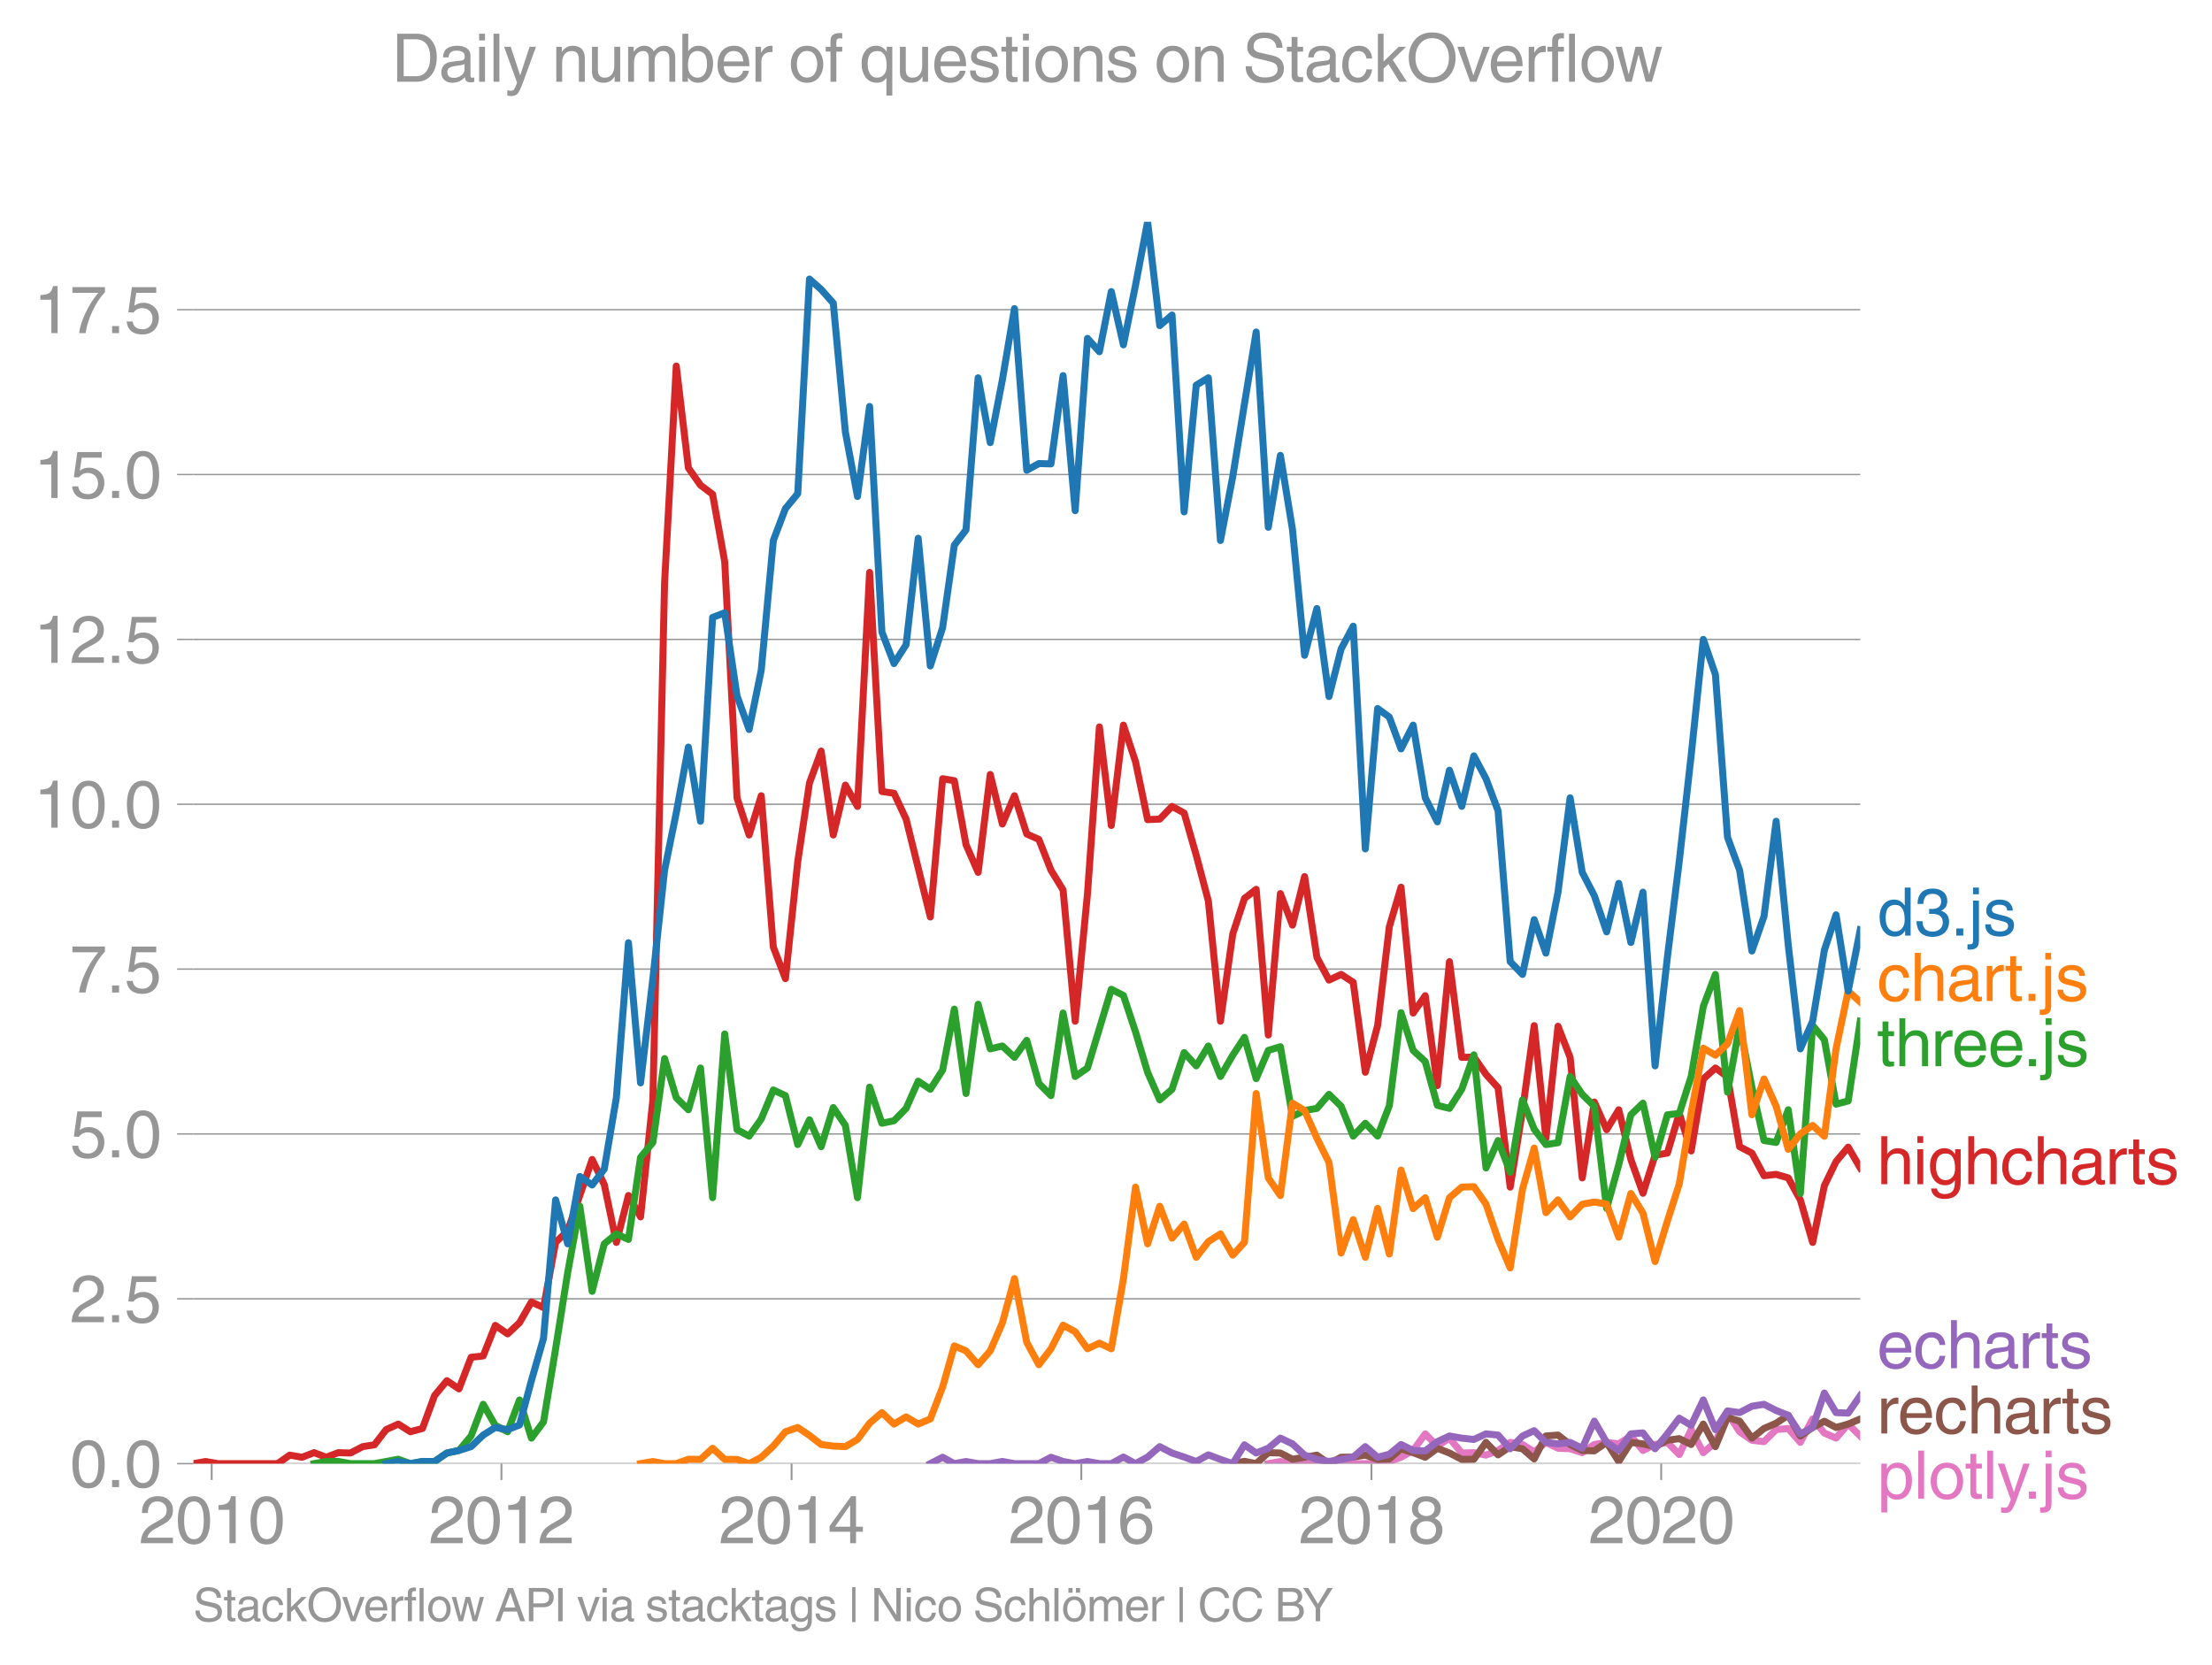 <svg height="475.651" viewBox="0 0 473.931 356.738" width="631.908" xmlns="http://www.w3.org/2000/svg" xmlns:xlink="http://www.w3.org/1999/xlink"><defs><style>*{stroke-linecap:butt;stroke-linejoin:round}</style></defs><g id="figure_1"><path d="M0 356.738h473.931V0H0z" style="fill:none" id="patch_1"/><g id="axes_1"><path d="M41.445 313.628h357.12V47.516H41.445z" style="fill:none" id="patch_2"/><path clip-path="url(#p285a8adc59)" d="m271.73 313.628 2.594-.456 2.593.456h18.241l2.509-.504 2.507-.863 2.595-1.459 2.594-3.555 2.594 2.613 2.593-1.701 2.636 3.19 2.594-.076 2.596.532 2.592-1.003 2.593-1.732 2.636.456 2.509 1.58 2.507-2.036 2.595 1.261 2.594.107 2.594.835 2.593-1.747 2.637-.456 2.593.32 2.596-1.687 2.592 3.1 2.593-1.277 2.637-.456 2.55 2.61 2.55-5.345 2.596 4.938 2.593-2.203 2.594-6.275 2.594 3.996 2.636 1.823 2.593.304 2.596-2.583 2.592-.243 2.593 2.978 2.637-5.014 2.508 3.012 2.507 1.09 2.596-3.008 2.593 2.553" style="fill:none;stroke:#e377c2;stroke-linecap:square;stroke-width:1.5" id="line2d_1"/><g id="matplotlib.axis_1"><g id="xtick_1"><g id="line2d_2"><defs><path d="M0 0v3.5" id="mcd3a47b9ed" style="stroke:#969696;stroke-width:.4"/></defs><use style="fill:#969696;stroke:#969696;stroke-width:.4" x="45.357" xlink:href="#mcd3a47b9ed" y="313.628"/></g><g style="fill:#969696" transform="matrix(.14 0 0 -.14 29.786 330.678)" id="text_1"><defs><path d="M281 2888q0 793 409 1202 410 410 1148 410 618 0 1012-375t394-969q0-462-227-780-226-317-667-557l-775-425q-684-375-775-863h2444V0H166q25 634 275 1056t781 728l806 469q322 185 469 383t147 545q0 344-241 578-240 235-650 235-453 0-678-299-225-298-231-807H281z" id="HelveticaWorld-Regular-32" transform="scale(.016)"/><path d="M2719 2188q0 903-239 1354-239 452-702 452-453 0-697-452-243-451-243-1354 0-875 240-1340 241-464 700-464 463 0 702 448 239 449 239 1356zm603 0q0-1107-400-1709-400-601-1144-601-772 0-1156 623-384 624-384 1687 0 1090 393 1701 394 611 1147 611 744 0 1144-608t400-1704z" id="HelveticaWorld-Regular-30" transform="scale(.016)"/><path d="M2297 0h-600v3194H647v447q550 18 818 176 269 158 391 683h441V0z" id="HelveticaWorld-Regular-31" transform="scale(.016)"/></defs><use xlink:href="#HelveticaWorld-Regular-32"/><use x="55.615" xlink:href="#HelveticaWorld-Regular-30"/><use x="111.23" xlink:href="#HelveticaWorld-Regular-31"/><use x="166.846" xlink:href="#HelveticaWorld-Regular-30"/></g></g><g id="xtick_2"><use style="fill:#969696;stroke:#969696;stroke-width:.4" x="107.435" xlink:href="#mcd3a47b9ed" y="313.628" id="line2d_3"/><g style="fill:#969696" transform="matrix(.14 0 0 -.14 91.865 330.678)" id="text_2"><use xlink:href="#HelveticaWorld-Regular-32"/><use x="55.615" xlink:href="#HelveticaWorld-Regular-30"/><use x="111.23" xlink:href="#HelveticaWorld-Regular-31"/><use x="166.846" xlink:href="#HelveticaWorld-Regular-32"/></g></g><g id="xtick_3"><use style="fill:#969696;stroke:#969696;stroke-width:.4" x="169.599" xlink:href="#mcd3a47b9ed" y="313.628" id="line2d_4"/><g style="fill:#969696" transform="matrix(.14 0 0 -.14 154.028 330.678)" id="text_3"><defs><path d="M678 1581h1447v2041h-12L678 1581zm2010-487V0h-563v1094H159v550l2063 2856h466V1581h659v-487h-659z" id="HelveticaWorld-Regular-34" transform="scale(.016)"/></defs><use xlink:href="#HelveticaWorld-Regular-32"/><use x="55.615" xlink:href="#HelveticaWorld-Regular-30"/><use x="111.23" xlink:href="#HelveticaWorld-Regular-31"/><use x="166.846" xlink:href="#HelveticaWorld-Regular-34"/></g></g><g id="xtick_4"><use style="fill:#969696;stroke:#969696;stroke-width:.4" x="231.677" xlink:href="#mcd3a47b9ed" y="313.628" id="line2d_5"/><g style="fill:#969696" transform="matrix(.14 0 0 -.14 216.106 330.678)" id="text_4"><defs><path d="M903 1381q0-440 262-719 263-278 685-278 403 0 642 284 239 285 239 748 0 403-236 675t-670 272q-422 0-672-266t-250-716zm1766 1922q-63 344-255 517-192 174-520 174-519 0-791-507-272-506-278-1159l13-12q359 553 1068 553 566 0 988-375t422-1053q0-672-400-1118-400-445-1078-445-782 0-1188 556-406 557-406 1660 0 1062 415 1734 416 672 1247 672 538 0 910-321 372-320 403-876h-550z" id="HelveticaWorld-Regular-36" transform="scale(.016)"/></defs><use xlink:href="#HelveticaWorld-Regular-32"/><use x="55.615" xlink:href="#HelveticaWorld-Regular-30"/><use x="111.23" xlink:href="#HelveticaWorld-Regular-31"/><use x="166.846" xlink:href="#HelveticaWorld-Regular-36"/></g></g><g id="xtick_5"><use style="fill:#969696;stroke:#969696;stroke-width:.4" x="293.84" xlink:href="#mcd3a47b9ed" y="313.628" id="line2d_6"/><g style="fill:#969696" transform="matrix(.14 0 0 -.14 278.27 330.678)" id="text_5"><defs><path d="M1766 2597q347 0 573 198 227 199 227 527 0 294-218 483-217 189-620 189-359 0-555-199-195-198-195-504 0-328 244-511t544-183zm6-484q-434 0-681-241t-247-591q0-403 250-650t712-247q410 0 655 247t245 657q0 350-245 587-245 238-689 238zm1378 1228q0-678-578-947 397-178 567-471 170-292 170-623 0-641-413-1032-412-390-1112-390-612 0-1076 336T244 1306q0 763 762 1082-609 243-609 875 0 531 361 884t1001 353q641 0 1016-333t375-826z" id="HelveticaWorld-Regular-38" transform="scale(.016)"/></defs><use xlink:href="#HelveticaWorld-Regular-32"/><use x="55.615" xlink:href="#HelveticaWorld-Regular-30"/><use x="111.23" xlink:href="#HelveticaWorld-Regular-31"/><use x="166.846" xlink:href="#HelveticaWorld-Regular-38"/></g></g><g id="xtick_6"><use style="fill:#969696;stroke:#969696;stroke-width:.4" x="355.918" xlink:href="#mcd3a47b9ed" y="313.628" id="line2d_7"/><g style="fill:#969696" transform="matrix(.14 0 0 -.14 340.348 330.678)" id="text_6"><use xlink:href="#HelveticaWorld-Regular-32"/><use x="55.615" xlink:href="#HelveticaWorld-Regular-30"/><use x="111.23" xlink:href="#HelveticaWorld-Regular-32"/><use x="166.846" xlink:href="#HelveticaWorld-Regular-30"/></g></g></g><g id="matplotlib.axis_2"><g id="ytick_1"><path clip-path="url(#p285a8adc59)" d="M41.445 313.628h357.12" style="fill:none;stroke:#969696;stroke-linecap:square;stroke-width:.3" id="line2d_8"/><g id="line2d_9"><defs><path d="M0 0h-3.5" id="m9f93c6930c" style="stroke:#969696;stroke-width:.3"/></defs><use style="fill:#969696;stroke:#969696;stroke-width:.3" x="41.445" xlink:href="#m9f93c6930c" y="313.628"/></g><g style="fill:#969696" transform="matrix(.14 0 0 -.14 14.985 318.653)" id="text_7"><defs><path d="M1222 0H556v678h666V0z" id="HelveticaWorld-Regular-2e" transform="scale(.016)"/></defs><use xlink:href="#HelveticaWorld-Regular-30"/><use x="55.615" xlink:href="#HelveticaWorld-Regular-2e"/><use x="83.398" xlink:href="#HelveticaWorld-Regular-30"/></g></g><g id="ytick_2"><path clip-path="url(#p285a8adc59)" d="M41.445 278.304h357.12" style="fill:none;stroke:#969696;stroke-linecap:square;stroke-width:.3" id="line2d_10"/><use style="fill:#969696;stroke:#969696;stroke-width:.3" x="41.445" xlink:href="#m9f93c6930c" y="278.304" id="line2d_11"/><g style="fill:#969696" transform="matrix(.14 0 0 -.14 14.985 283.328)" id="text_8"><defs><path d="M941 2619q372 281 872 281 606 0 1042-403t436-1038q0-690-421-1139-420-448-1179-448-660 0-1041 323-381 324-444 918h582q43-363 284-555t669-192q415 0 681 287 266 288 266 735 0 456-279 731-278 275-718 275-500 0-835-428l-484 25 337 2406h2332v-544H1131L941 2619z" id="HelveticaWorld-Regular-35" transform="scale(.016)"/></defs><use xlink:href="#HelveticaWorld-Regular-32"/><use x="55.615" xlink:href="#HelveticaWorld-Regular-2e"/><use x="83.398" xlink:href="#HelveticaWorld-Regular-35"/></g></g><g id="ytick_3"><path clip-path="url(#p285a8adc59)" d="M41.445 242.979h357.12" style="fill:none;stroke:#969696;stroke-linecap:square;stroke-width:.3" id="line2d_12"/><use style="fill:#969696;stroke:#969696;stroke-width:.3" x="41.445" xlink:href="#m9f93c6930c" y="242.979" id="line2d_13"/><g style="fill:#969696" transform="matrix(.14 0 0 -.14 14.985 248.004)" id="text_9"><use xlink:href="#HelveticaWorld-Regular-35"/><use x="55.615" xlink:href="#HelveticaWorld-Regular-2e"/><use x="83.398" xlink:href="#HelveticaWorld-Regular-30"/></g></g><g id="ytick_4"><path clip-path="url(#p285a8adc59)" d="M41.445 207.654h357.12" style="fill:none;stroke:#969696;stroke-linecap:square;stroke-width:.3" id="line2d_14"/><use style="fill:#969696;stroke:#969696;stroke-width:.3" x="41.445" xlink:href="#m9f93c6930c" y="207.654" id="line2d_15"/><g style="fill:#969696" transform="matrix(.14 0 0 -.14 14.985 212.68)" id="text_10"><defs><path d="M238 4403h3109v-494q-641-653-1172-1766Q1644 1031 1497 0H878q94 850 622 1954 528 1105 1213 1899H238v550z" id="HelveticaWorld-Regular-37" transform="scale(.016)"/></defs><use xlink:href="#HelveticaWorld-Regular-37"/><use x="55.615" xlink:href="#HelveticaWorld-Regular-2e"/><use x="83.398" xlink:href="#HelveticaWorld-Regular-35"/></g></g><g id="ytick_5"><path clip-path="url(#p285a8adc59)" d="M41.445 172.33h357.12" style="fill:none;stroke:#969696;stroke-linecap:square;stroke-width:.3" id="line2d_16"/><use style="fill:#969696;stroke:#969696;stroke-width:.3" x="41.445" xlink:href="#m9f93c6930c" y="172.33" id="line2d_17"/><g style="fill:#969696" transform="matrix(.14 0 0 -.14 7.2 177.355)" id="text_11"><use xlink:href="#HelveticaWorld-Regular-31"/><use x="55.615" xlink:href="#HelveticaWorld-Regular-30"/><use x="111.23" xlink:href="#HelveticaWorld-Regular-2e"/><use x="139.014" xlink:href="#HelveticaWorld-Regular-30"/></g></g><g id="ytick_6"><path clip-path="url(#p285a8adc59)" d="M41.445 137.005h357.12" style="fill:none;stroke:#969696;stroke-linecap:square;stroke-width:.3" id="line2d_18"/><use style="fill:#969696;stroke:#969696;stroke-width:.3" x="41.445" xlink:href="#m9f93c6930c" y="137.005" id="line2d_19"/><g style="fill:#969696" transform="matrix(.14 0 0 -.14 7.2 142.03)" id="text_12"><use xlink:href="#HelveticaWorld-Regular-31"/><use x="55.615" xlink:href="#HelveticaWorld-Regular-32"/><use x="111.23" xlink:href="#HelveticaWorld-Regular-2e"/><use x="139.014" xlink:href="#HelveticaWorld-Regular-35"/></g></g><g id="ytick_7"><path clip-path="url(#p285a8adc59)" d="M41.445 101.68h357.12" style="fill:none;stroke:#969696;stroke-linecap:square;stroke-width:.3" id="line2d_20"/><use style="fill:#969696;stroke:#969696;stroke-width:.3" x="41.445" xlink:href="#m9f93c6930c" y="101.681" id="line2d_21"/><g style="fill:#969696" transform="matrix(.14 0 0 -.14 7.2 106.705)" id="text_13"><use xlink:href="#HelveticaWorld-Regular-31"/><use x="55.615" xlink:href="#HelveticaWorld-Regular-35"/><use x="111.23" xlink:href="#HelveticaWorld-Regular-2e"/><use x="139.014" xlink:href="#HelveticaWorld-Regular-30"/></g></g><g id="ytick_8"><path clip-path="url(#p285a8adc59)" d="M41.445 66.356h357.12" style="fill:none;stroke:#969696;stroke-linecap:square;stroke-width:.3" id="line2d_22"/><use style="fill:#969696;stroke:#969696;stroke-width:.3" x="41.445" xlink:href="#m9f93c6930c" y="66.356" id="line2d_23"/><g style="fill:#969696" transform="matrix(.14 0 0 -.14 7.2 71.38)" id="text_14"><use xlink:href="#HelveticaWorld-Regular-31"/><use x="55.615" xlink:href="#HelveticaWorld-Regular-37"/><use x="111.23" xlink:href="#HelveticaWorld-Regular-2e"/><use x="139.014" xlink:href="#HelveticaWorld-Regular-35"/></g></g></g><path clip-path="url(#p285a8adc59)" d="m264.12 313.628 2.508-.504 2.507.504 2.595-2.355 2.594.076 2.593 1.337 2.594-.425 2.636-.456 2.594 1.823 2.595-1.367 2.592-.046 2.594-.41 2.636.912 2.509-.098 2.507-2.181 2.595.835 2.594.988 2.594-1.93 2.593 1.018 2.636 1.368 2.594-.03 2.596-3.617 2.592 2.674 2.593-1.762 2.636.456 2.509 2.181 2.507-4.916 2.595-.198 2.594 2.021 2.594 1.276 2.593.091 2.637-1.823 2.593 4.087 2.596-4.087 2.592.32 2.593.592 2.637-1.368 2.55-.345 2.55 1.257 2.596-4.376 2.593 4.832 2.594-6.245 2.594.775 2.636 3.647 2.593-2.067 2.596-1.124 2.592-1.702 2.593 4.437 2.637-1.823 2.508-1.335 2.507 1.335 2.596-.73 2.593-1.094" style="fill:none;stroke:#8c564b;stroke-linecap:square;stroke-width:1.5" id="line2d_24"/><path clip-path="url(#p285a8adc59)" d="m199.32 313.628 2.636-1.367 2.508 1.367 2.507-.456 2.596.456h2.593l2.594-.47 2.594.47h5.23l2.595-1.367 2.592.896 2.594.471 2.636-.456 2.551.456h2.55l2.595-1.413 2.594 1.413 2.593-1.413 2.594-2.233 2.636 1.367 2.594.866 2.595.957 2.592-1.428 2.594.973 2.636.911 2.509-4.037 2.507 1.758 2.595-1.018 2.594-2.172 2.593 1.23 2.594 2.416 2.636.912 2.594.44 2.595-.44 2.592-.502 2.594-2.233 2.636 2.279 2.509-.651 2.507-2.084 2.595 1.276 2.594.091 2.594-1.975 2.593-1.215 2.636.456 2.594.288 2.596-1.2 2.592.258 2.593 2.933 2.636-2.735 2.509-1.14 2.507 2.507 2.595.32 2.594-.32 2.594 1.261 2.593-5.819 2.637 4.558 2.593 1.732 2.596-3.555 2.592-.213 2.593 3.404 2.637-3.191 2.55-3.363 2.55 1.54 2.596-5.455 2.593 6.366 2.594-4.01 2.594.364 2.636-1.367 2.593-.41 2.596 1.321 2.592 1.033 2.593 3.981 2.637-1.367 2.508-7.39 2.507 4.199 2.596.106 2.593-3.752" style="fill:none;stroke:#9467bd;stroke-linecap:square;stroke-width:1.5" id="line2d_25"/><g style="fill:#1f77b4" transform="matrix(.14 0 0 -.14 402.137 200.476)" id="text_15"><defs><path d="M838 1684q0-621 246-957 247-336 657-336 390 0 652 287 263 288 263 838 0 706-224 1064-223 358-679 358-434 0-675-285-240-284-240-969zM3225 0h-531v459h-13Q2363-97 1716-97q-697 0-1079 531-381 532-381 1338 0 744 378 1208 379 464 1016 464 628 0 1000-569l13 38v1681h562V0z" id="HelveticaWorld-Regular-64" transform="scale(.016)"/><path d="M1434 2559q141-12 294-12 397 0 626 183 230 183 230 554 0 300-214 505t-617 205q-447 0-655-263-207-262-220-703H325q0 703 369 1087 369 385 1084 385 635 0 1013-327 378-326 378-857 0-685-578-928v-13q750-256 750-1050 0-634-422-1041-422-406-1197-406-634 0-1044 333-409 333-459 1164h581q13-519 256-755 244-236 703-236 444 0 713 247t269 622q0 410-257 619-256 209-793 209-128 0-257-6v484z" id="HelveticaWorld-Regular-33" transform="scale(.016)"/><path d="M984 3956H422v638h562v-638zm0-4450q0-478-227-664-226-186-629-186-115 0-237 19v487H38q237 0 310 71 74 70 74 339v3775h562V-494z" id="HelveticaWorld-Regular-6a" transform="scale(.016)"/><path d="M2309 2394q-12 300-214 431-201 131-579 131-275 0-471-122-195-121-195-350 0-181 115-267 116-86 501-183l556-140q506-128 723-327 218-198 218-554 0-494-361-802T1638-97Q934-97 573 195q-360 293-367 880h544q13-347 230-516 217-168 651-168 353 0 561 140 208 141 208 391 0 178-135 284-134 107-531 197l-653 160q-397 100-586 298t-189 514q0 494 353 781 354 288 922 288 607 0 930-296 323-295 342-754h-544z" id="HelveticaWorld-Regular-73" transform="scale(.016)"/></defs><use xlink:href="#HelveticaWorld-Regular-64"/><use x="56.982" xlink:href="#HelveticaWorld-Regular-33"/><use x="112.598" xlink:href="#HelveticaWorld-Regular-2e"/><use x="140.381" xlink:href="#HelveticaWorld-Regular-6a"/><use x="162.402" xlink:href="#HelveticaWorld-Regular-73"/></g><g style="fill:#ff7f0e" transform="matrix(.14 0 0 -.14 402.137 214.476)" id="text_16"><defs><path d="M2534 2222q-121 716-793 716-416 0-669-333t-253-927q0-647 234-967 235-320 681-320 300 0 519 220t281 573h544q-84-621-439-951T1722-97q-659 0-1081 451-422 452-422 1227 0 850 422 1356 422 507 1184 507 556 0 886-333t367-889h-544z" id="HelveticaWorld-Regular-63" transform="scale(.016)"/><path d="M3150 0h-566v2188q0 403-156 576-156 174-509 174-435 0-685-282-250-281-250-831V0H422v4594h562V2900h13q384 544 981 544 550 0 861-288 311-287 311-878V0z" id="HelveticaWorld-Regular-68" transform="scale(.016)"/><path d="M2456 1709q-62-65-245-106-183-40-683-106-369-44-542-182-173-137-173-362 0-275 146-428 147-153 469-153 403 0 715 229 313 230 313 558v550zM397 2328q19 566 367 841 349 275 1014 275 531 0 890-241 360-240 360-694V581q0-197 178-197 72 0 185 25V0q-153-63-319-63-288 0-429 123-140 124-146 387Q2016-97 1288-97q-475 0-763 269-287 269-287 700 0 441 250 712 250 272 728 329l993 121q269 41 269 397 0 263-195 403-195 141-592 141-353 0-543-156-189-156-226-491H397z" id="HelveticaWorld-Regular-61" transform="scale(.016)"/><path d="M984 0H422v3347h531v-556h13q365 653 940 653 91 0 147-19v-584h-209q-378 0-619-257-241-256-241-637V0z" id="HelveticaWorld-Regular-72" transform="scale(.016)"/><path d="M1100 2881V703q0-128 70-195 71-67 252-67h216V0q-307-44-422-44-353 0-516 169-162 169-162 547v2209H84v466h454v934h562v-934h538v-466h-538z" id="HelveticaWorld-Regular-74" transform="scale(.016)"/></defs><use xlink:href="#HelveticaWorld-Regular-63"/><use x="51.27" xlink:href="#HelveticaWorld-Regular-68"/><use x="106.445" xlink:href="#HelveticaWorld-Regular-61"/><use x="161.377" xlink:href="#HelveticaWorld-Regular-72"/><use x="195.445" xlink:href="#HelveticaWorld-Regular-74"/><use x="223.131" xlink:href="#HelveticaWorld-Regular-2e"/><use x="250.914" xlink:href="#HelveticaWorld-Regular-6a"/><use x="272.936" xlink:href="#HelveticaWorld-Regular-73"/></g><g style="fill:#2ca02c" transform="matrix(.14 0 0 -.14 402.137 228.476)" id="text_17"><defs><path d="M2719 1941q-44 543-288 770-243 227-647 227-409 0-661-288-251-287-267-709h1863zm537-891q-93-519-509-859-366-288-963-294-703 6-1116 461-412 455-412 1223 0 882 425 1372 425 491 1182 491 678 0 1059-507 381-506 381-1446H856q0-525 244-813 244-287 731-287 344 0 591 207 247 208 272 452h562z" id="HelveticaWorld-Regular-65" transform="scale(.016)"/></defs><use xlink:href="#HelveticaWorld-Regular-74"/><use x="27.686" xlink:href="#HelveticaWorld-Regular-68"/><use x="82.861" xlink:href="#HelveticaWorld-Regular-72"/><use x="114.43" xlink:href="#HelveticaWorld-Regular-65"/><use x="169.85" xlink:href="#HelveticaWorld-Regular-65"/><use x="223.77" xlink:href="#HelveticaWorld-Regular-2e"/><use x="251.553" xlink:href="#HelveticaWorld-Regular-6a"/><use x="273.574" xlink:href="#HelveticaWorld-Regular-73"/></g><g style="fill:#d62728" transform="matrix(.14 0 0 -.14 402.137 253.755)" id="text_18"><defs><path d="M422 3956v638h562v-638H422zM984 0H422v3347h562V0z" id="HelveticaWorld-Regular-69" transform="scale(.016)"/><path d="M831 1684q0-615 244-954t659-339q404 0 660 293 256 294 256 832 0 706-224 1064-223 358-679 358-459 0-688-305-228-305-228-949zM3188 191q0-807-388-1203-387-397-1169-397-562 0-895 259T353-409h563q43-244 226-388t530-144q472 0 712 254 241 253 241 821v238h-12Q2297-97 1722-97q-716 0-1094 528T250 1772q0 744 381 1208 382 464 1013 464 634 0 1000-569h12v472h532V191z" id="HelveticaWorld-Regular-67" transform="scale(.016)"/></defs><use xlink:href="#HelveticaWorld-Regular-68"/><use x="55.176" xlink:href="#HelveticaWorld-Regular-69"/><use x="77.197" xlink:href="#HelveticaWorld-Regular-67"/><use x="133.105" xlink:href="#HelveticaWorld-Regular-68"/><use x="188.281" xlink:href="#HelveticaWorld-Regular-63"/><use x="239.551" xlink:href="#HelveticaWorld-Regular-68"/><use x="294.727" xlink:href="#HelveticaWorld-Regular-61"/><use x="349.658" xlink:href="#HelveticaWorld-Regular-72"/><use x="383.727" xlink:href="#HelveticaWorld-Regular-74"/><use x="411.412" xlink:href="#HelveticaWorld-Regular-73"/></g><g style="fill:#9467bd" transform="matrix(.14 0 0 -.14 402.137 293.176)" id="text_19"><use xlink:href="#HelveticaWorld-Regular-65"/><use x="55.42" xlink:href="#HelveticaWorld-Regular-63"/><use x="106.689" xlink:href="#HelveticaWorld-Regular-68"/><use x="161.865" xlink:href="#HelveticaWorld-Regular-61"/><use x="216.797" xlink:href="#HelveticaWorld-Regular-72"/><use x="250.865" xlink:href="#HelveticaWorld-Regular-74"/><use x="278.551" xlink:href="#HelveticaWorld-Regular-73"/></g><g style="fill:#8c564b" transform="matrix(.14 0 0 -.14 402.137 307.176)" id="text_20"><use xlink:href="#HelveticaWorld-Regular-72"/><use x="31.568" xlink:href="#HelveticaWorld-Regular-65"/><use x="86.988" xlink:href="#HelveticaWorld-Regular-63"/><use x="138.258" xlink:href="#HelveticaWorld-Regular-68"/><use x="193.434" xlink:href="#HelveticaWorld-Regular-61"/><use x="248.365" xlink:href="#HelveticaWorld-Regular-72"/><use x="282.434" xlink:href="#HelveticaWorld-Regular-74"/><use x="310.119" xlink:href="#HelveticaWorld-Regular-73"/></g><g style="fill:#e377c2" transform="matrix(.14 0 0 -.14 402.137 321.128)" id="text_21"><defs><path d="M959 1516q0-538 262-832 263-293 654-293 428 0 665 348 238 349 238 945 0 654-228 954t-687 300q-447 0-676-352-228-352-228-1070zM422 3347h531v-472h13q359 569 1000 569 647 0 1020-471 373-470 373-1201 0-819-381-1344T1888-97q-582 0-891 450h-13v-1678H422v4672z" id="HelveticaWorld-Regular-70" transform="scale(.016)"/><path d="M984 0H422v4594h562V0z" id="HelveticaWorld-Regular-6c" transform="scale(.016)"/><path d="M813 1678q0-559 253-920t718-361q482 0 732 378t250 903q0 531-250 901-250 371-732 371-446 0-709-349-262-348-262-923zm-575 0q0 747 415 1256 416 510 1131 510 732 0 1144-516 413-515 413-1250 0-737-410-1256Q2522-97 1784-97q-709 0-1128 503-418 503-418 1272z" id="HelveticaWorld-Regular-6f" transform="scale(.016)"/><path d="M2497 3347h612L1913 63q-32-88-63-166-272-725-469-995-197-271-637-271-231 0-378 50v513q159-57 350-57 206 0 301 130 96 130 283 636L56 3347h635l897-2725h12l897 2725z" id="HelveticaWorld-Regular-79" transform="scale(.016)"/></defs><use xlink:href="#HelveticaWorld-Regular-70"/><use x="56.494" xlink:href="#HelveticaWorld-Regular-6c"/><use x="78.516" xlink:href="#HelveticaWorld-Regular-6f"/><use x="134.424" xlink:href="#HelveticaWorld-Regular-74"/><use x="162.109" xlink:href="#HelveticaWorld-Regular-6c"/><use x="184.131" xlink:href="#HelveticaWorld-Regular-79"/><use x="223.74" xlink:href="#HelveticaWorld-Regular-2e"/><use x="251.523" xlink:href="#HelveticaWorld-Regular-6a"/><use x="273.545" xlink:href="#HelveticaWorld-Regular-73"/></g><g style="fill:#969696" transform="matrix(.097 0 0 -.097 41.445 347.399)" id="text_22"><defs><path d="M3225 3250q-19 438-327 686-307 248-810 248-507 0-779-208-271-207-271-598 0-209 118-359 119-150 425-222l1313-300q531-116 787-440 257-323 257-788 0-681-500-1036T2138-122q-610 0-962 156-351 157-623 497-272 341-272 953h582q0-512 340-794 341-281 928-281 569 0 886 202t317 573q0 338-189 505t-739 295l-990 232q-494 112-738 392t-244 689q0 619 417 1019 418 400 1165 400 843 0 1301-352 458-351 492-1114h-584z" id="HelveticaWorld-Regular-53" transform="scale(.016)"/><path d="M3200 0h-722L1434 1691l-468-422V0H422v4594h544V1931l1440 1416h716L1844 2100 3200 0z" id="HelveticaWorld-Regular-6b" transform="scale(.016)"/><path d="M4091 2297q0 806-427 1337-426 532-1173 532-738 0-1169-532-431-531-431-1337 0-831 437-1350 438-519 1163-519 709 0 1154 506 446 507 446 1363zm637 0q0-1028-594-1724-593-695-1643-695-1057 0-1649 695-592 696-592 1724 0 1031 592 1725t1649 694q1081 0 1659-707 578-706 578-1712z" id="HelveticaWorld-Regular-4f" transform="scale(.016)"/><path d="M2522 3347h616L1863 0h-604L38 3347h653l872-2725h12l947 2725z" id="HelveticaWorld-Regular-76" transform="scale(.016)"/><path d="M1100 2881V0H538v2881H78v466h460v575q0 378 229 557 230 180 642 180 141 0 254-12v-506q-100 12-229 12-187 0-261-92-73-92-73-298v-416h563v-466h-563z" id="HelveticaWorld-Regular-66" transform="scale(.016)"/><path d="M1638 0h-575L97 3347h606l641-2631h12l647 2631h635l653-2631h12l678 2631h557L3572 0h-591l-678 2591h-12L1638 0z" id="HelveticaWorld-Regular-77" transform="scale(.016)"/><path d="m2816 1888-678 2021h-13l-737-2021h1428zm-1619-550L716 0H78l1728 4594h703L4172 0h-678l-453 1338H1197z" id="HelveticaWorld-Regular-41" transform="scale(.016)"/><path d="M1141 2472h1234q466 0 700 204 234 205 234 621 0 372-225 569t-684 197H1141V2472zm0-2472H519v4594h2065q616 0 991-358t375-933q0-597-363-980-362-382-1003-382H1141V0z" id="HelveticaWorld-Regular-50" transform="scale(.016)"/><path d="M1141 0H519v4594h622V0z" id="HelveticaWorld-Regular-49" transform="scale(.016)"/><path d="M603 4716h466V-122H603v4838z" id="HelveticaWorld-Regular-7c" transform="scale(.016)"/><path d="M3559 4594h600V0h-690L1125 3713h-12V0H519v4594h728L3547 884h12v3710z" id="HelveticaWorld-Regular-4e" transform="scale(.016)"/><path d="M813 1678q0-559 253-920t718-361q482 0 732 378t250 903q0 531-250 901-250 371-732 371-446 0-709-349-262-348-262-923zm-575 0q0 747 415 1256 416 510 1131 510 732 0 1144-516 413-515 413-1250 0-737-410-1256Q2522-97 1784-97q-709 0-1128 503-418 503-418 1272zm2351 2266h-575v650h575v-650zm-1038 0H976v650h575v-650z" id="HelveticaWorld-Regular-f6" transform="scale(.016)"/><path d="M422 3347h531v-472h13q378 569 1012 569 628 0 891-544 240 294 465 419t557 125q434 0 735-285 302-284 302-843V0h-562v2163q0 390-147 582-147 193-475 193-331 0-560-269-228-269-228-628V0h-562v2316q0 290-135 456-134 166-390 166-403 0-644-300t-241-813V0H422v3347z" id="HelveticaWorld-Regular-6d" transform="scale(.016)"/><path d="M3713 3213q-104 468-434 710-329 243-854 243-678 0-1091-493-412-492-412-1329 0-969 390-1443 391-473 1132-473 487 0 838 323 352 324 474 940h603q-121-885-671-1349T2350-122q-941 0-1505 647T281 2322q0 1109 589 1751 589 643 1555 643 800 0 1297-413 497-412 591-1090h-600z" id="HelveticaWorld-Regular-43" transform="scale(.016)"/><path d="M519 4594h2015q594 0 947-322t353-834q0-310-155-565-154-254-460-395 428-162 629-431 202-269 202-691 0-593-428-975Q3194 0 2491 0H519v4594zm612-4063h1325q488 0 731 226 244 227 244 612 0 390-272 582-271 193-803 193H1131V531zm0 2119h1128q494 0 724 179 230 180 230 562 0 328-218 500-217 172-729 172H1131V2650z" id="HelveticaWorld-Regular-42" transform="scale(.016)"/><path d="M2388 0h-622v1850L31 4594h725l1319-2206 1316 2206h731L2388 1850V0z" id="HelveticaWorld-Regular-59" transform="scale(.016)"/></defs><use xlink:href="#HelveticaWorld-Regular-53"/><use x="66.211" xlink:href="#HelveticaWorld-Regular-74"/><use x="93.896" xlink:href="#HelveticaWorld-Regular-61"/><use x="148.828" xlink:href="#HelveticaWorld-Regular-63"/><use x="200.098" xlink:href="#HelveticaWorld-Regular-6b"/><use x="250.098" xlink:href="#HelveticaWorld-Regular-4f"/><use x="327.881" xlink:href="#HelveticaWorld-Regular-76"/><use x="375.49" xlink:href="#HelveticaWorld-Regular-65"/><use x="430.91" xlink:href="#HelveticaWorld-Regular-72"/><use x="464.979" xlink:href="#HelveticaWorld-Regular-66"/><use x="492.664" xlink:href="#HelveticaWorld-Regular-6c"/><use x="514.686" xlink:href="#HelveticaWorld-Regular-6f"/><use x="569.094" xlink:href="#HelveticaWorld-Regular-77"/><use x="641.506" xlink:href="#HelveticaWorld-Regular-20"/><use x="665.92" xlink:href="#HelveticaWorld-Regular-41"/><use x="732.619" xlink:href="#HelveticaWorld-Regular-50"/><use x="797.268" xlink:href="#HelveticaWorld-Regular-49"/><use x="823.049" xlink:href="#HelveticaWorld-Regular-20"/><use x="847.463" xlink:href="#HelveticaWorld-Regular-76"/><use x="897.072" xlink:href="#HelveticaWorld-Regular-69"/><use x="919.094" xlink:href="#HelveticaWorld-Regular-61"/><use x="974.025" xlink:href="#HelveticaWorld-Regular-20"/><use x="998.439" xlink:href="#HelveticaWorld-Regular-73"/><use x="1048.439" xlink:href="#HelveticaWorld-Regular-74"/><use x="1076.125" xlink:href="#HelveticaWorld-Regular-61"/><use x="1131.057" xlink:href="#HelveticaWorld-Regular-63"/><use x="1182.326" xlink:href="#HelveticaWorld-Regular-6b"/><use x="1232.326" xlink:href="#HelveticaWorld-Regular-74"/><use x="1260.012" xlink:href="#HelveticaWorld-Regular-61"/><use x="1314.943" xlink:href="#HelveticaWorld-Regular-67"/><use x="1370.852" xlink:href="#HelveticaWorld-Regular-73"/><use x="1420.852" xlink:href="#HelveticaWorld-Regular-20"/><use x="1445.266" xlink:href="#HelveticaWorld-Regular-7c"/><use x="1471.242" xlink:href="#HelveticaWorld-Regular-20"/><use x="1495.656" xlink:href="#HelveticaWorld-Regular-4e"/><use x="1568.752" xlink:href="#HelveticaWorld-Regular-69"/><use x="1590.773" xlink:href="#HelveticaWorld-Regular-63"/><use x="1642.043" xlink:href="#HelveticaWorld-Regular-6f"/><use x="1697.951" xlink:href="#HelveticaWorld-Regular-20"/><use x="1722.365" xlink:href="#HelveticaWorld-Regular-53"/><use x="1788.576" xlink:href="#HelveticaWorld-Regular-63"/><use x="1839.846" xlink:href="#HelveticaWorld-Regular-68"/><use x="1895.021" xlink:href="#HelveticaWorld-Regular-6c"/><use x="1917.043" xlink:href="#HelveticaWorld-Regular-f6"/><use x="1972.951" xlink:href="#HelveticaWorld-Regular-6d"/><use x="2055.959" xlink:href="#HelveticaWorld-Regular-65"/><use x="2111.379" xlink:href="#HelveticaWorld-Regular-72"/><use x="2143.947" xlink:href="#HelveticaWorld-Regular-20"/><use x="2168.361" xlink:href="#HelveticaWorld-Regular-7c"/><use x="2194.338" xlink:href="#HelveticaWorld-Regular-20"/><use x="2218.752" xlink:href="#HelveticaWorld-Regular-43"/><use x="2291.066" xlink:href="#HelveticaWorld-Regular-43"/><use x="2363.381" xlink:href="#HelveticaWorld-Regular-20"/><use x="2387.795" xlink:href="#HelveticaWorld-Regular-42"/><use x="2450.607" xlink:href="#HelveticaWorld-Regular-59"/></g><g style="fill:#969696" transform="matrix(.14 0 0 -.14 83.938 17.516)" id="text_23"><defs><path d="M1141 531h1203q625 0 978 480t353 1311q0 822-356 1278t-1028 463H1141V531zM519 4594h1862q903 0 1414-621 511-620 511-1610 0-1063-511-1713T2356 0H519v4594z" id="HelveticaWorld-Regular-44" transform="scale(.016)"/><path d="M3150 0h-566v2059q0 475-166 677-165 202-549 202-378 0-632-288-253-287-253-825V0H422v3347h531v-472h13q397 569 1012 569 569 0 870-302 302-301 302-864V0z" id="HelveticaWorld-Regular-6e" transform="scale(.016)"/><path d="M391 3347h562V1125q0-369 167-552 168-182 480-182 434 0 678 307 244 308 244 805v1844h562V0h-531v488l-12 12Q2222-97 1478-97q-481 0-784 262-303 263-303 776v2406z" id="HelveticaWorld-Regular-75" transform="scale(.016)"/><path d="M2778 1684q0 672-238 963-237 291-677 291-447-7-676-349-228-342-228-989 0-659 275-934t641-275q416 0 659 342 244 342 244 951zM422 0v4594h562V2925h13q359 519 969 519 625 0 1009-464t384-1208q0-838-388-1354Q2584-97 1888-97q-613 0-922 513h-13V0H422z" id="HelveticaWorld-Regular-62" transform="scale(.016)"/><path d="M2656 1516q0 712-224 1067-223 355-679 355-440 0-678-288-237-287-237-966 0-603 240-948 241-345 663-345 372 0 643 281 272 281 272 844zm538-2841h-563V353h-12Q2297-97 1728-97q-703 0-1088 522-384 522-384 1347 0 731 378 1201 379 471 1016 471 634 0 1000-569h13v472h531v-4672z" id="HelveticaWorld-Regular-71" transform="scale(.016)"/></defs><use xlink:href="#HelveticaWorld-Regular-44"/><use x="72.021" xlink:href="#HelveticaWorld-Regular-61"/><use x="126.953" xlink:href="#HelveticaWorld-Regular-69"/><use x="148.975" xlink:href="#HelveticaWorld-Regular-6c"/><use x="170.996" xlink:href="#HelveticaWorld-Regular-79"/><use x="220.605" xlink:href="#HelveticaWorld-Regular-20"/><use x="245.02" xlink:href="#HelveticaWorld-Regular-6e"/><use x="300.195" xlink:href="#HelveticaWorld-Regular-75"/><use x="354.98" xlink:href="#HelveticaWorld-Regular-6d"/><use x="437.988" xlink:href="#HelveticaWorld-Regular-62"/><use x="494.482" xlink:href="#HelveticaWorld-Regular-65"/><use x="549.902" xlink:href="#HelveticaWorld-Regular-72"/><use x="582.471" xlink:href="#HelveticaWorld-Regular-20"/><use x="606.885" xlink:href="#HelveticaWorld-Regular-6f"/><use x="662.793" xlink:href="#HelveticaWorld-Regular-66"/><use x="690.479" xlink:href="#HelveticaWorld-Regular-20"/><use x="714.893" xlink:href="#HelveticaWorld-Regular-71"/><use x="771.387" xlink:href="#HelveticaWorld-Regular-75"/><use x="826.172" xlink:href="#HelveticaWorld-Regular-65"/><use x="881.592" xlink:href="#HelveticaWorld-Regular-73"/><use x="931.592" xlink:href="#HelveticaWorld-Regular-74"/><use x="959.277" xlink:href="#HelveticaWorld-Regular-69"/><use x="981.299" xlink:href="#HelveticaWorld-Regular-6f"/><use x="1037.207" xlink:href="#HelveticaWorld-Regular-6e"/><use x="1092.383" xlink:href="#HelveticaWorld-Regular-73"/><use x="1142.383" xlink:href="#HelveticaWorld-Regular-20"/><use x="1166.797" xlink:href="#HelveticaWorld-Regular-6f"/><use x="1222.705" xlink:href="#HelveticaWorld-Regular-6e"/><use x="1277.881" xlink:href="#HelveticaWorld-Regular-20"/><use x="1302.295" xlink:href="#HelveticaWorld-Regular-53"/><use x="1368.506" xlink:href="#HelveticaWorld-Regular-74"/><use x="1396.191" xlink:href="#HelveticaWorld-Regular-61"/><use x="1451.123" xlink:href="#HelveticaWorld-Regular-63"/><use x="1502.393" xlink:href="#HelveticaWorld-Regular-6b"/><use x="1552.393" xlink:href="#HelveticaWorld-Regular-4f"/><use x="1630.176" xlink:href="#HelveticaWorld-Regular-76"/><use x="1677.785" xlink:href="#HelveticaWorld-Regular-65"/><use x="1733.205" xlink:href="#HelveticaWorld-Regular-72"/><use x="1767.273" xlink:href="#HelveticaWorld-Regular-66"/><use x="1794.959" xlink:href="#HelveticaWorld-Regular-6c"/><use x="1816.98" xlink:href="#HelveticaWorld-Regular-6f"/><use x="1871.389" xlink:href="#HelveticaWorld-Regular-77"/></g><path clip-path="url(#p285a8adc59)" d="m41.445 313.628 2.594-.456 2.636.456h12.799l2.593-1.823 2.636.456 2.594-.988 2.596.988 2.591-.988 2.594.076 2.636-1.367 2.509-.39 2.507-3.257 2.595-1.185 2.594 1.641 2.594-.699 2.593-7.05 2.637-3.19 2.593 1.762 2.596-6.776 2.592-.288 2.593-6.549 2.636 1.823 2.552-2.404 2.549-4.433 2.595 1.2 2.594-13.962 2.594-2.522 5.23-15.254 2.593 5.363 2.596 12.413 2.592-10.058 2.593 4.588 2.637-25.069 2.508-110.792 2.507-46.46 2.596 21.834 2.593 3.692 2.594 1.96 2.594 14.448 2.636 50.594 2.593 7.962 2.596-8.417 2.592 32.437 2.594 6.762 2.636-25.07 2.508-16.848 2.507-6.853 2.596 17.989 2.593-10.696 2.594 4.573 2.594-50.153 2.636 46.947 2.594.38 2.595 5.545 5.186 20.967 2.636-29.627 2.508.423 2.507 13.707 2.596 5.94 2.593-20.981 2.594 10.62 2.594-6.062 2.636 8.204 2.594 1.155 2.595 6.594 2.592 4.239 2.594 28.123 2.636-27.349 2.551-35.71 2.55 21.125 2.595-21.514 2.594 7.84 2.593 12.413 2.594-.107 2.636-2.734 2.594 1.428 2.595 9.055 2.592 9.785 2.594 25.768 2.636-18.688 2.509-7.619 2.507-1.953 2.595 31.222 2.594-30.31 2.593 6.76 2.594-10.407 2.636 17.32 2.594 4.862 2.595-1.215 2.592 1.686 2.594 19.28 2.636-10.027 2.509-21.162 2.507-8.465 2.595 26.968 2.594-3.722 2.594 19.265 2.593-26.558 2.636 20.511 2.594-.076 2.596 3.723 2.592 2.871 2.593 21.286 2.636-16.409 2.509-18.2 2.507 24.126 2.595-23.99 2.594 6.67 2.594 25.828 2.593-16.257 2.637 5.925 2.593-4.269 2.596 10.65 2.592 7.248 2.593-8.159 2.637-.456 2.55-8.487 2.55 8.031 2.596-15.42 2.593-2.356 2.594 1.884 2.594 14.98 2.636 1.368 2.593 4.847 2.596-.289 2.592.76 2.593 4.71 2.637 9.116 2.508-12.144 2.507-5.177 2.596-3.099 2.593 4.467h0" style="fill:none;stroke:#d62728;stroke-linecap:square;stroke-width:1.5" id="line2d_26"/><path clip-path="url(#p285a8adc59)" d="m67.297 313.628 2.596-.456 2.591-.015 2.594.471h5.145l5.102-.942 2.594.942 2.594-.47 2.593.014 2.637-1.823 2.593-.547 2.596-3.1 2.592-6.79 2.593 4.512 2.636 1.367 2.552-6.805 2.549 8.173 2.595-3.48 2.594-15.664 2.594-16.363 2.593-14.176 2.637 18.232 2.593-10.18 2.596-2.126 2.592 1.185 2.593-17.594 2.637-3.19 2.508-17.972 2.507 8.4 2.596 2.567 2.593-8.949 2.594 27.789 2.594-35.082 2.636 20.511 2.593 1.383 2.596-3.662 2.592-6.229 2.594 1.216 2.636 10.483 2.508-5.307 2.507 5.763 2.596-8.387 2.593 3.829 2.594 15.482 2.594-23.687 2.636 7.749 2.594-.547 2.595-2.644 2.592-5.834 2.594 1.732 2.636-4.102 2.508-13.072 2.507 18.086 2.596-19.129 2.593 9.557 2.594-.608 2.594 2.431 2.636-3.646 2.594 9.222 2.595 2.629 2.592-17.7 2.594 13.597 2.636-1.823 5.1-16.864 2.596 1.321 2.594 7.795 2.593 8.69 2.594 5.895 2.636-2.279 2.594-7.855 2.595 2.841 2.592-4.254 2.594 6.533 2.636-4.558 2.509-3.825 2.507 8.84 2.595-6.048 2.594-.79 2.593 14.92 2.594-1.246 2.636-.456 2.594-3.008 2.595 2.553 2.592 6.396 2.594-2.75 2.636 2.735 2.509-6.512 2.507-19.925 2.595 8.083 2.594 2.4 2.594 9.375 2.593.653 2.636-4.102 2.594-7.384 2.596 24.249 2.592-5.88 2.593 6.791 2.636-15.497 2.509 6.284 2.507 3.288 2.595-.395 2.594-14.19 2.594 3.828 2.593 2.553 2.637 21.878 2.593-9.359 2.596-10.696 2.592-2.492 2.593 11.608 2.637-9.116 2.55-.283 2.55-7.922 2.596-15.01 2.593-6.868 2.594 25.236 2.594-14.297 2.636 13.218 2.593 11.441 2.596.41 2.592-7.004 2.593 17.943 2.637-36.008 2.508 3.06 2.507 13.805 2.596-.684 2.593-17.092h0" style="fill:none;stroke:#2ca02c;stroke-linecap:square;stroke-width:1.5" id="line2d_27"/><path clip-path="url(#p285a8adc59)" d="m137.241 313.628 2.637-.456 2.508.456h2.507l2.596-.942 2.593.03 2.594-2.385 2.594 2.386h2.636l2.593.911 2.596-1.367 2.592-2.4 2.594-3.07 2.636-.911 2.508 1.693 2.507 1.953 2.596.334 2.593.122 2.594-1.535 2.594-3.479 2.636-2.279 2.594 2.461 2.595-1.55 2.592 1.55 2.594-1.094 2.636-6.837 2.508-8.823 2.507 1.075 2.596 2.962 2.593-2.962 2.594-5.986 2.594-9.511 2.636 13.674 2.594 4.785 2.595-3.418 2.592-5.06 2.594 1.414 2.636 3.646 2.551-1.21 2.55 1.21 2.595-14.95 2.594-19.69 2.593 12.154 2.594-8.053 2.636 6.837 2.594-3.023 2.595 7.126 2.592-3.358 2.594-1.656 2.636 4.558 2.509-2.768 2.507-31.873 2.595 18.08 2.594 3.798 2.593-19.812 2.594 1.58 2.636 5.926 2.594 5.211 2.595 19.402 2.592-7.156 2.594 8.068 2.636-10.484 2.509 9.784 2.507-17.988 2.595 8.265 2.594-2.34 2.594 8.463 2.593-8.463 2.636-2.279 2.594-.091 2.596 3.737 2.592 7.567 2.593 6.108 2.636-16.865 2.509-8.823 2.507 13.837 2.595-2.735 2.594 3.646 2.594-2.704 2.593-.486 2.637.455 2.593 7.096 2.596-9.375 2.592 4.194 2.593 10.392 2.637-8.66 2.55-7.969 2.55-15.277 2.596-13.81 2.593 1.503 2.594-2.446 2.594-7.125 2.636 22.334 2.593-7.673 2.596 5.85 2.592 9.222 2.593-3.297 2.637-1.823 2.508 2.328 2.507-18.737 2.596-12.383 2.593 2.355" style="fill:none;stroke:#ff7f0e;stroke-linecap:square;stroke-width:1.5" id="line2d_28"/><path clip-path="url(#p285a8adc59)" d="m82.73 313.628 2.595-.47 2.594.47 2.594-.47 2.593.014 2.637-1.823 2.593-.547 2.596-.82 2.592-2.477 2.593-1.625 2.636.455 2.552-.99 2.549-9.493 2.595-9.07 2.594-29.673 2.594 9.42 2.593-14.434 2.637 1.823 2.593-3.403 2.596-15.285 2.592-33.227 2.593 30.037 2.637-22.334 2.508-23.246 2.507-12.307 2.596-14.069 2.593 15.892 2.594-43.68 2.594-.988 2.636 17.776 2.593 7.232 2.596-12.702 2.592-27.804 2.594-6.837 2.636-3.19 2.508-45.987 2.507 2.23 2.596 2.917 2.593 27.622 2.594 13.826 2.594-19.296 2.636 48.315 2.594 6.776 2.595-4.041 2.592-22.806 2.594 27.364 2.636-8.205 2.508-17.678 2.507-3.289 2.596-32.574 2.593 13.887 2.594-13.416 2.594-15.3 2.636 34.641 2.594-1.443 2.595.076 2.592-18.916 2.594 28.943 2.636-36.92 2.551 2.86 2.55-12.887 2.595 11.41 2.594-12.778 2.593-13.598 2.594 22.259 2.636-2.28 2.594 42.193 2.595-27.151 2.592-1.58 2.594 34.853 2.636-13.674 2.509-15.594 2.507-15.4 2.595 41.843 2.594-15.407 2.593 15.878 2.594 26.968 2.636-10.028 2.594 18.855 2.595-10.195 2.592-4.877 2.594 47.723 2.636-30.083 2.509 1.84 2.507 6.82 2.595-5.105 2.594 15.588 2.594 5.136 2.593-11.061 2.636 7.749 2.594-10.818 2.596 4.892 2.592 6.883 2.593 32.316 2.636 2.735 2.509-11.737 2.507 7.179 2.595-13.066 2.594-20.208 2.594 15.969 2.593 4.998 2.637 7.749 2.593-10.392 2.596 12.67 2.592-10.786 2.593 37.223 2.637-23.245 2.55-20.637 2.55-22.665 2.596-24.84 2.593 7.52 2.594 34.869 2.594 7.065 2.636 17.32 2.593-7.43 2.596-20.374 2.592 26.498 2.593 22.273 2.637-5.925 2.508-15.205 2.507-7.585 2.596 16.332 2.593-13.142" style="fill:none;stroke:#1f77b4;stroke-linecap:square;stroke-width:1.5" id="line2d_29"/></g></g><defs><clipPath id="p285a8adc59"><path d="M41.445 47.516h357.12v266.112H41.445z"/></clipPath></defs></svg>